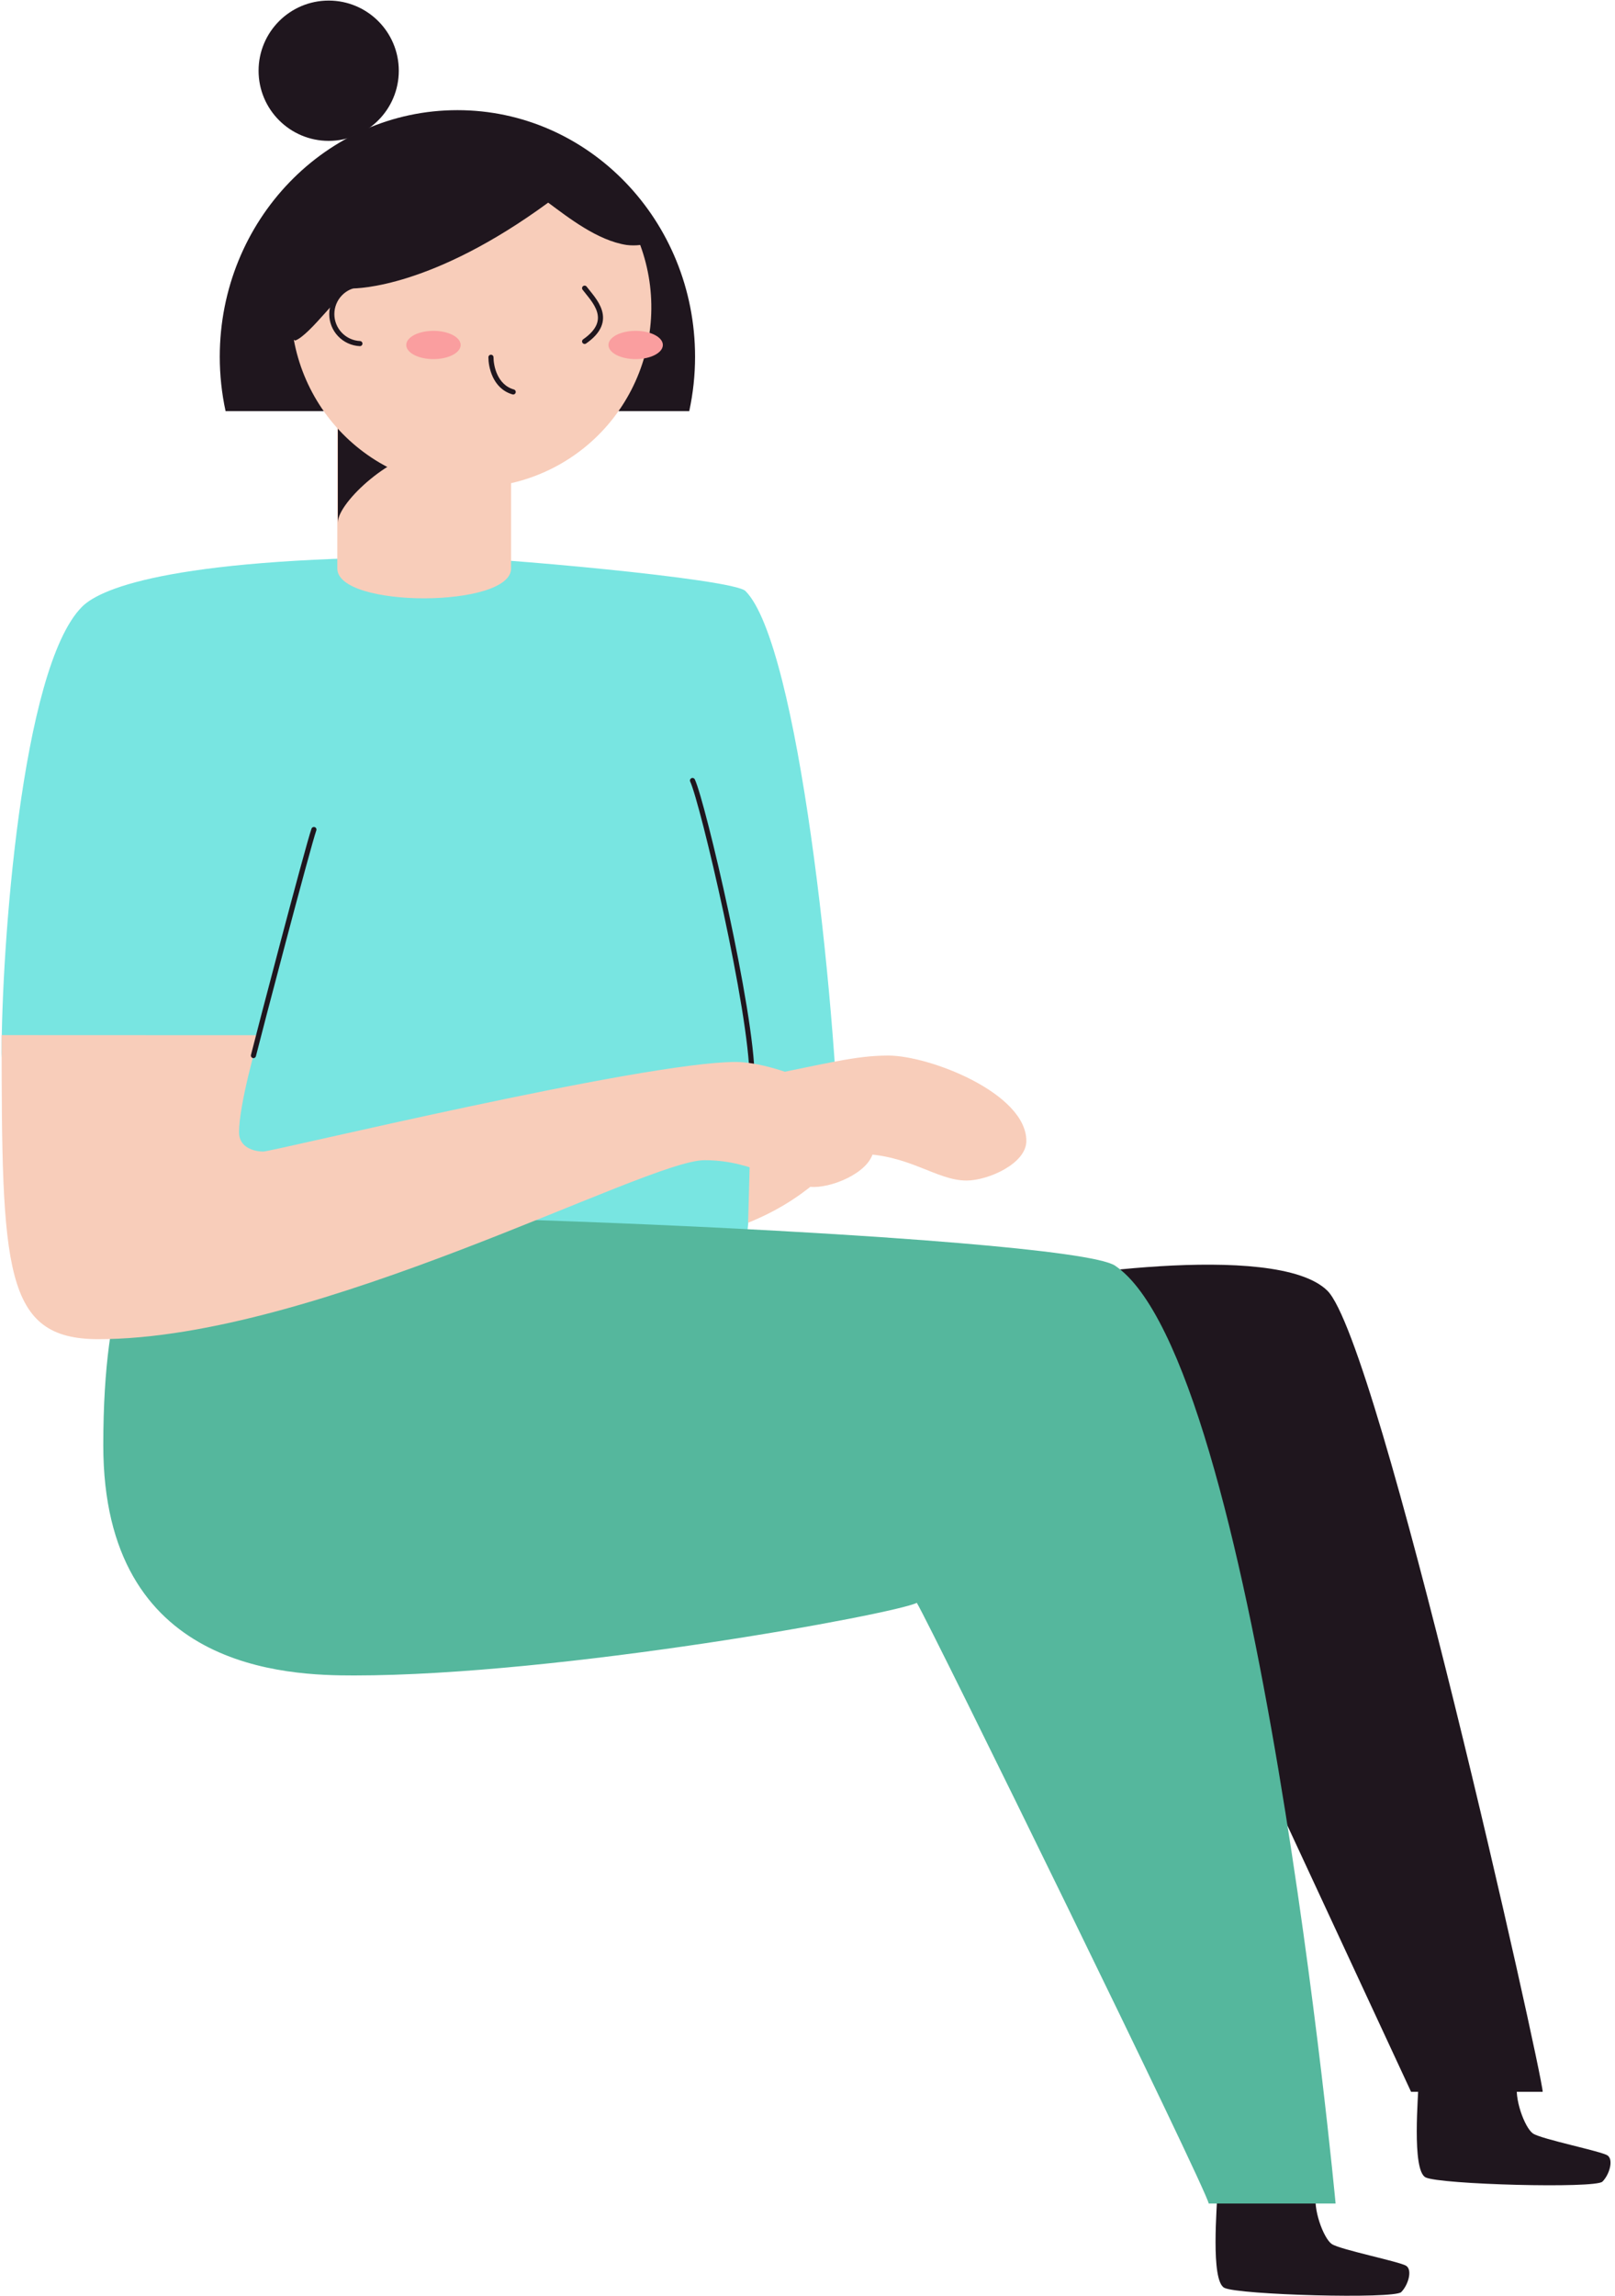<svg width="316" height="449" viewBox="0 0 316 449" fill="none" xmlns="http://www.w3.org/2000/svg">
<path d="M238.19 428.68C238.19 431.05 236.8 446 239.57 447.38C242.34 448.76 272.79 449.6 274.17 448.21C275.55 446.82 276.38 443.92 275.17 443.09C273.96 442.26 262.17 439.91 260.57 438.8C258.97 437.69 256.76 431.8 257.57 428.68" fill="#1F161E"/>
<path d="M147.15 233.25L164.29 227.1C163.55 195.83 156.24 125.96 145.86 115.57C143.42 113.14 95.16 108.9 86.55 108.9C35.17 108.9 19.93 114.76 16.06 118.64C4.06 130.64 0.32 186.24 0.32 205.71C0.32 225.18 55.32 235.28 55.32 235.28L119.79 239.71C119.79 239.71 133.93 241.17 146.16 241.89C146.43 238.14 147.15 233.25 147.15 233.25Z" fill="#78E5E1"/>
<path d="M198.22 251.38C202.91 249.99 249.55 242.38 259.71 252.38C269.87 262.38 301.85 405.75 301.85 409.05H276.1L241.34 334.24" fill="#1F161E"/>
<path d="M28.41 238.63C27.24 244.48 20.21 250.76 20.21 282.63C20.21 326.7 56.31 327.63 69.27 327.63C109.65 327.63 174.98 315.63 179.39 313.43C182.32 318.33 236.25 428.43 236.5 430.89H261.33C261.33 430.89 245.94 266.17 218.17 247.49C209.15 241.49 49.12 235.07 28.41 238.63Z" fill="#55B79D"/>
<path d="M173.81 206.41C167.29 206.41 161.91 207.96 147.15 210.86L146.38 239.1C160.38 233.46 163.63 225.62 167.69 225.62C177.83 225.62 183.13 230.85 189.12 230.85C193.3 230.85 200.82 227.57 200.82 223.11C200.82 213.77 181.89 206.41 173.81 206.41Z" fill="#F8CDBA"/>
<path d="M277.56 407.07C277.56 409.45 276.17 424.39 278.94 425.78C281.71 427.17 312.16 427.99 313.54 426.61C314.92 425.23 315.75 422.32 314.54 421.49C313.33 420.66 301.54 418.3 299.94 417.19C298.34 416.08 296.13 410.19 296.94 407.07" fill="#1F161E"/>
<path d="M135.5 152.62C137.5 156.87 147.15 197.87 147.15 210.86" stroke="#1F161E" stroke-miterlimit="10" stroke-linecap="round"/>
<path d="M0.32 202.41C0.32 248.5 0.75 261.87 19.25 261.87C61.89 261.87 126.35 226.87 137.84 226.87C147.99 226.87 153.29 232.11 159.28 232.11C163.45 232.11 170.97 228.82 170.97 224.37C170.97 215.02 152.04 207.66 143.97 207.66C125.8 207.66 53.29 225.18 51.52 225.18C49.75 225.18 46.77 224.41 46.77 221.43C46.77 216.02 50.31 203.52 50.77 202.43L0.32 202.41Z" fill="#F8CDBA"/>
<path d="M61.42 162.21C60.2 165.72 50.69 201.99 49.59 206.41" stroke="#1F161E" stroke-miterlimit="10" stroke-linecap="round"/>
<path d="M100 80H66V111.17C66 118.977 100 118.91 100 111.17V80Z" fill="#F8CDBA"/>
<path d="M66.108 102.154C66.108 98.15 77.203 88.088 84.062 88.436C84.23 84.07 68.394 77.612 68.394 77.612L66.108 83.773V102.154Z" fill="#1F161E"/>
<path d="M134.863 80.389C135.618 76.9 135.999 73.341 136 69.771C136 43.137 115.191 21.541 89.5 21.541C63.809 21.541 43 43.137 43 69.771C43.001 73.341 43.382 76.9 44.137 80.389H134.863Z" fill="#1F161E"/>
<path d="M122.605 47.904C116.909 47.038 111.226 42.556 107.26 39.624C84.656 56.183 70.177 56.416 68.614 56.416C67.051 56.416 60.683 65.561 57.751 66.594L57.492 66.439C58.371 71.246 60.239 75.819 62.977 79.866C65.716 83.913 69.267 87.347 73.403 89.949C77.539 92.551 82.171 94.266 87.006 94.983C91.839 95.7 96.769 95.405 101.483 94.116C106.197 92.826 110.592 90.572 114.388 87.494C118.184 84.417 121.298 80.584 123.535 76.239C125.771 71.893 127.08 67.131 127.378 62.253C127.677 57.375 126.957 52.489 125.266 47.904C124.383 48.013 123.489 48.013 122.605 47.904Z" fill="#F8CDBA"/>
<path d="M64.312 27.547C71.888 27.547 78.03 21.406 78.03 13.83C78.03 6.254 71.888 0.112 64.312 0.112C56.737 0.112 50.595 6.254 50.595 13.83C50.595 21.406 56.737 27.547 64.312 27.547Z" fill="#1F161E"/>
<path d="M70.422 55.654C68.94 55.724 67.541 56.362 66.517 57.436C65.493 58.51 64.921 59.937 64.921 61.421C64.921 62.905 65.493 64.332 66.517 65.406C67.541 66.48 68.94 67.118 70.422 67.188" stroke="#1F161E" stroke-miterlimit="10" stroke-linecap="round"/>
<path d="M114.39 56.351C116.083 58.612 120.435 62.564 114.39 66.762" stroke="#1F161E" stroke-miterlimit="10" stroke-linecap="round"/>
<path d="M96.062 69.862C96.062 71.554 96.785 75.597 100.415 76.643" stroke="#1F161E" stroke-miterlimit="10" stroke-linecap="round"/>
<path d="M84.811 70.224C87.75 70.224 90.133 68.986 90.133 67.46C90.133 65.933 87.75 64.695 84.811 64.695C81.872 64.695 79.49 65.933 79.49 67.46C79.49 68.986 81.872 70.224 84.811 70.224Z" fill="#FA9E9F"/>
<path d="M124.375 70.224C127.314 70.224 129.697 68.986 129.697 67.46C129.697 65.933 127.314 64.695 124.375 64.695C121.436 64.695 119.053 65.933 119.053 67.46C119.053 68.986 121.436 70.224 124.375 70.224Z" fill="#FA9E9F"/>
</svg>
